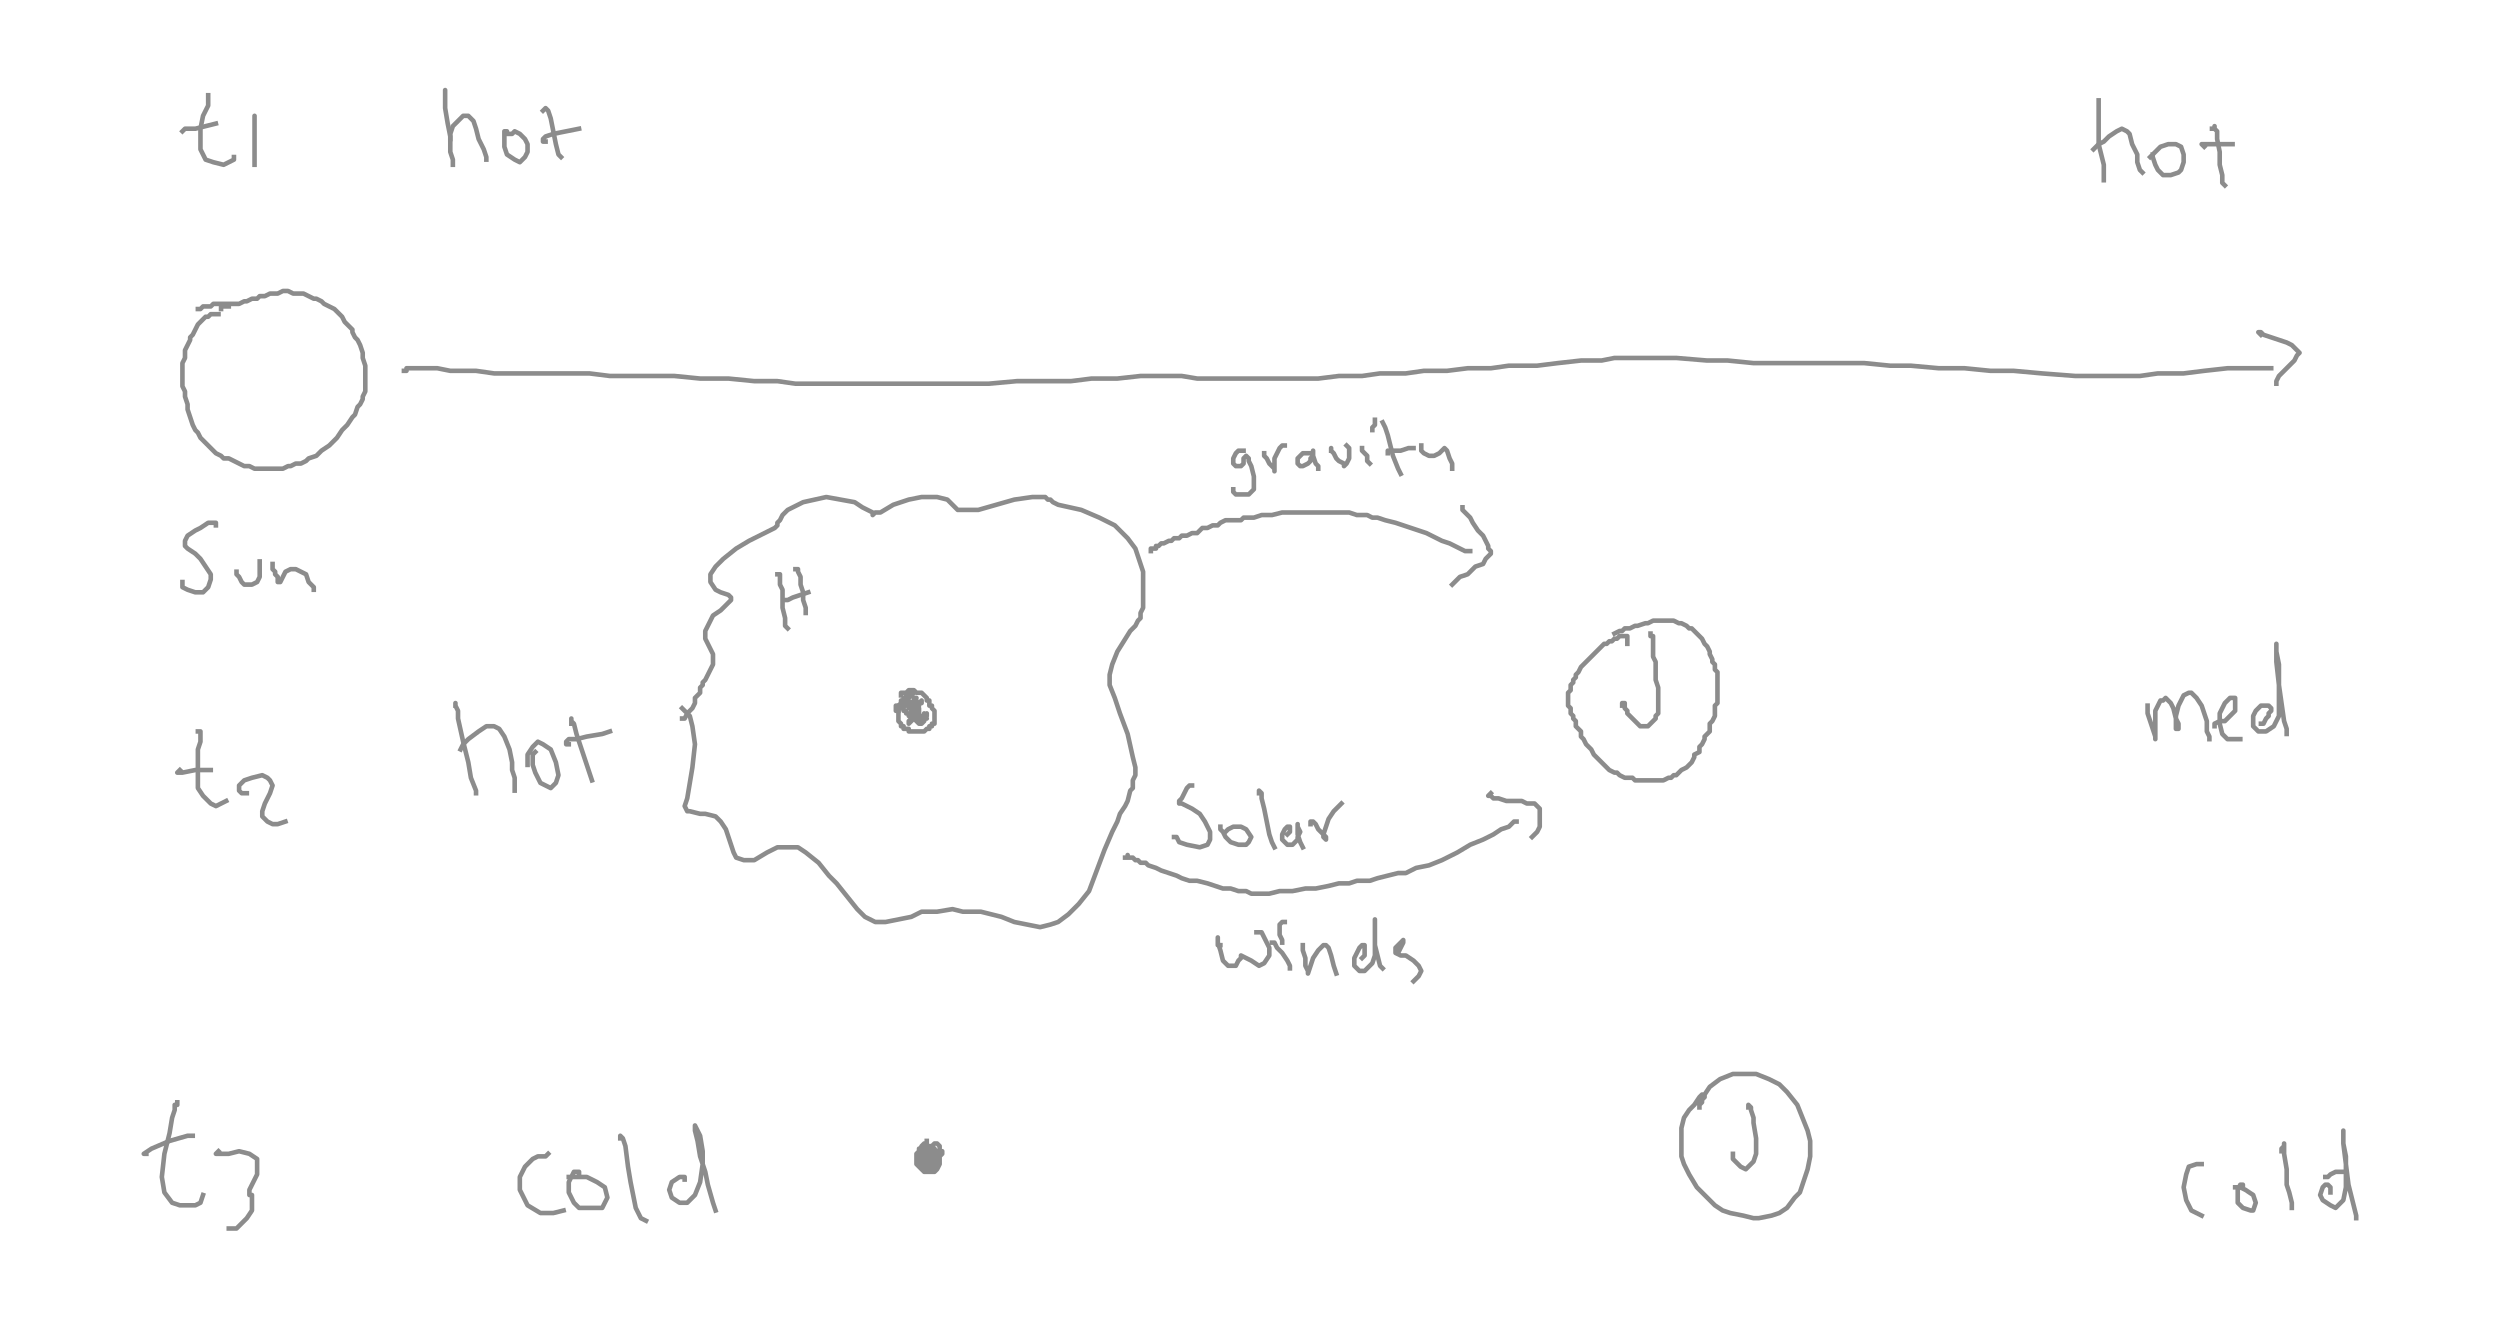 <?xml version="1.0" encoding="utf-8" standalone="no"?>
<!DOCTYPE svg PUBLIC "-//W3C//DTD SVG 1.1//EN"
  "http://www.w3.org/Graphics/SVG/1.1/DTD/svg11.dtd">
<!-- Created with matplotlib (https://matplotlib.org/) -->
<svg height="286.2pt" version="1.1" viewBox="0 0 542.627 286.2" width="542.627pt" xmlns="http://www.w3.org/2000/svg" xmlns:xlink="http://www.w3.org/1999/xlink">
 <defs>
  <style type="text/css">*{stroke-linecap:butt;stroke-linejoin:round;}</style>
 </defs>
 <g id="figure_1">
  <g id="patch_1">
   <path d="M 0 286.2 
L 542.627 286.2 
L 542.627 0 
L 0 0 
z
" style="fill:#ffffff;"/>
  </g>
  <g id="axes_1">
   <g id="line2d_1">
    <path clip-path="url(#p91b9df5a8f)" d="M 47.422 68.19 
L 45.745 68.19 
L 45.745 68.19 
L 45.186 68.749 
L 44.627 68.749 
L 42.95 70.426 
L 41.832 72.662 
L 41.273 73.221 
L 41.273 73.78 
L 40.155 76.016 
L 40.155 77.694 
L 39.596 78.812 
L 39.596 83.843 
L 40.155 84.961 
L 40.155 86.079 
L 40.714 87.756 
L 40.714 88.874 
L 41.832 92.228 
L 42.391 93.346 
L 42.95 93.905 
L 43.509 95.023 
L 46.863 98.378 
L 47.981 98.937 
L 48.54 99.496 
L 49.658 99.496 
L 53.012 101.173 
L 54.131 101.173 
L 55.249 101.732 
L 61.398 101.732 
L 62.516 101.173 
L 63.075 101.173 
L 64.193 100.614 
L 65.311 100.614 
L 66.429 100.055 
L 66.988 99.496 
L 68.665 98.937 
L 69.783 97.819 
L 71.46 96.701 
L 73.137 95.023 
L 74.256 93.346 
L 75.374 92.228 
L 76.492 90.551 
L 77.051 89.992 
L 77.61 88.315 
L 78.169 87.756 
L 78.728 86.638 
L 78.728 86.079 
L 79.287 84.961 
L 79.287 79.371 
L 78.728 77.694 
L 78.728 76.576 
L 78.169 74.898 
L 77.61 73.78 
L 77.051 73.221 
L 76.492 72.103 
L 76.492 71.544 
L 74.815 69.867 
L 74.256 68.749 
L 72.578 67.072 
L 70.342 65.954 
L 69.783 65.395 
L 68.665 64.836 
L 68.106 64.836 
L 65.87 63.718 
L 63.634 63.718 
L 62.516 63.159 
L 61.398 63.159 
L 60.28 63.718 
L 58.603 63.718 
L 57.485 64.277 
L 56.367 64.277 
L 55.808 64.836 
L 54.69 64.836 
L 53.571 65.395 
L 53.012 65.395 
L 51.894 65.954 
L 46.304 65.954 
L 45.745 66.513 
L 44.068 66.513 
L 43.509 67.072 
L 43.509 67.072 
L 42.95 67.072 
L 42.95 67.072 
" style="fill:none;stroke:#8c8c8c;stroke-linecap:square;"/>
   </g>
   <g id="line2d_2">
    <path clip-path="url(#p91b9df5a8f)" d="M 49.658 66.513 
L 49.658 66.513 
L 49.099 66.513 
L 48.54 66.513 
L 48.54 66.513 
L 47.981 66.513 
L 47.981 67.072 
" style="fill:none;stroke:#8c8c8c;stroke-linecap:square;"/>
   </g>
   <g id="line2d_3">
    <path clip-path="url(#p91b9df5a8f)" d="M 46.863 114.03 
L 46.863 114.03 
L 46.863 114.03 
L 46.863 114.03 
L 46.863 113.471 
L 46.304 113.471 
L 45.186 113.471 
L 43.509 114.59 
L 42.391 115.149 
L 40.714 116.267 
L 40.155 117.385 
L 40.155 117.944 
L 40.155 118.503 
L 40.714 119.062 
L 42.391 120.18 
L 43.509 121.298 
L 44.627 122.975 
L 45.745 124.652 
L 45.745 125.77 
L 45.186 127.447 
L 44.068 128.565 
L 42.391 128.565 
L 40.714 128.006 
L 39.596 127.447 
L 39.596 126.329 
" style="fill:none;stroke:#8c8c8c;stroke-linecap:square;"/>
   </g>
   <g id="line2d_4">
    <path clip-path="url(#p91b9df5a8f)" d="M 51.335 124.093 
L 51.335 124.093 
L 51.335 124.652 
L 51.894 125.211 
L 52.453 126.329 
L 53.012 126.888 
L 54.131 126.888 
L 54.69 126.888 
L 55.808 126.329 
L 56.367 125.211 
L 56.367 123.534 
L 56.367 122.416 
L 56.367 121.857 
" style="fill:none;stroke:#8c8c8c;stroke-linecap:square;"/>
   </g>
   <g id="line2d_5">
    <path clip-path="url(#p91b9df5a8f)" d="M 59.162 122.416 
L 59.162 122.975 
L 59.162 123.534 
L 59.721 124.093 
L 59.721 124.652 
L 60.28 125.211 
L 60.28 125.77 
L 60.28 126.329 
L 60.839 126.329 
L 61.398 125.211 
L 61.957 124.093 
L 63.075 123.534 
L 64.193 123.534 
L 65.311 124.093 
L 66.429 124.652 
L 66.988 126.329 
L 67.547 126.888 
L 68.106 127.447 
L 68.106 128.006 
" style="fill:none;stroke:#8c8c8c;stroke-linecap:square;"/>
   </g>
   <g id="line2d_6">
    <path clip-path="url(#p91b9df5a8f)" d="M 87.672 80.489 
L 87.672 80.489 
L 87.672 80.489 
L 87.672 80.489 
L 87.672 80.489 
L 87.672 80.489 
L 88.231 80.489 
L 88.231 79.93 
L 88.79 79.93 
L 89.349 79.93 
L 90.467 79.93 
L 91.026 79.93 
L 92.704 79.93 
L 94.94 79.93 
L 97.735 80.489 
L 101.089 80.489 
L 103.325 80.489 
L 107.238 81.048 
L 109.474 81.048 
L 112.27 81.048 
L 114.506 81.048 
L 116.742 81.048 
L 118.978 81.048 
L 120.655 81.048 
L 124.009 81.048 
L 127.922 81.048 
L 132.395 81.607 
L 139.103 81.607 
L 146.37 81.607 
L 151.961 82.166 
L 158.11 82.166 
L 163.7 82.725 
L 168.731 82.725 
L 172.645 83.284 
L 177.117 83.284 
L 181.03 83.284 
L 184.943 83.284 
L 187.738 83.284 
L 191.652 83.284 
L 194.447 83.284 
L 198.36 83.284 
L 201.714 83.284 
L 207.305 83.284 
L 210.659 83.284 
L 214.572 83.284 
L 220.721 82.725 
L 226.311 82.725 
L 232.461 82.725 
L 236.933 82.166 
L 242.523 82.166 
L 247.555 81.607 
L 252.027 81.607 
L 256.499 81.607 
L 259.853 82.166 
L 264.325 82.166 
L 267.68 82.166 
L 272.711 82.166 
L 276.065 82.166 
L 279.978 82.166 
L 286.128 82.166 
L 290.6 81.607 
L 295.631 81.607 
L 299.544 81.048 
L 305.135 81.048 
L 309.048 80.489 
L 314.079 80.489 
L 318.551 79.93 
L 323.583 79.93 
L 327.496 79.371 
L 333.645 79.371 
L 338.117 78.812 
L 343.149 78.253 
L 347.621 78.253 
L 350.416 77.694 
L 355.447 77.694 
L 359.919 77.694 
L 363.833 77.694 
L 370.541 78.253 
L 375.013 78.253 
L 380.604 78.812 
L 385.635 78.812 
L 390.666 78.812 
L 394.579 78.812 
L 400.729 78.812 
L 404.642 78.812 
L 410.232 79.371 
L 414.704 79.371 
L 420.854 79.93 
L 426.444 79.93 
L 432.034 80.489 
L 437.066 80.489 
L 443.215 81.048 
L 450.482 81.607 
L 454.954 81.607 
L 459.427 81.607 
L 464.458 81.607 
L 468.371 81.048 
L 473.961 81.048 
L 478.434 80.489 
L 483.465 79.93 
L 486.819 79.93 
L 492.968 79.93 
" style="fill:none;stroke:#8c8c8c;stroke-linecap:square;"/>
   </g>
   <g id="line2d_7">
    <path clip-path="url(#p91b9df5a8f)" d="M 490.732 72.662 
L 490.732 72.662 
L 490.173 72.103 
L 490.173 72.103 
L 490.173 72.103 
L 490.173 72.103 
L 490.732 72.103 
L 491.291 72.662 
L 492.968 73.221 
L 494.646 73.78 
L 496.323 74.339 
L 497.441 74.898 
L 498 75.457 
L 498.559 76.016 
L 498.559 76.016 
L 499.118 76.576 
L 499.118 76.576 
L 498.559 77.135 
L 498 78.253 
L 496.882 79.371 
L 495.764 80.489 
L 494.646 81.607 
L 494.086 82.725 
L 494.086 82.725 
L 494.086 83.284 
" style="fill:none;stroke:#8c8c8c;stroke-linecap:square;"/>
   </g>
   <g id="line2d_8">
    <path clip-path="url(#p91b9df5a8f)" d="M 45.186 20.673 
L 45.186 20.673 
L 45.186 20.673 
L 45.186 20.673 
L 45.186 20.673 
L 45.186 20.673 
L 45.186 21.232 
L 45.186 21.791 
L 45.186 22.909 
L 44.068 25.145 
L 43.509 27.94 
L 43.509 30.176 
L 43.509 32.412 
L 44.627 34.648 
L 46.304 35.207 
L 48.54 35.766 
L 49.658 35.207 
L 50.776 34.648 
L 50.776 34.089 
" style="fill:none;stroke:#8c8c8c;stroke-linecap:square;"/>
   </g>
   <g id="line2d_9">
    <path clip-path="url(#p91b9df5a8f)" d="M 39.596 28.499 
L 39.596 28.499 
L 39.596 28.499 
L 39.596 28.499 
L 40.155 27.94 
L 42.391 27.94 
L 44.627 27.381 
L 46.863 26.822 
" style="fill:none;stroke:#8c8c8c;stroke-linecap:square;"/>
   </g>
   <g id="line2d_10">
    <path clip-path="url(#p91b9df5a8f)" d="M 55.249 25.704 
L 55.249 25.145 
L 55.249 25.704 
L 55.249 26.263 
L 55.249 27.381 
L 55.249 30.176 
L 55.249 32.412 
L 55.249 34.648 
L 55.249 35.766 
" style="fill:none;stroke:#8c8c8c;stroke-linecap:square;"/>
   </g>
   <g id="line2d_11">
    <path clip-path="url(#p91b9df5a8f)" d="M 96.617 20.673 
L 96.617 20.114 
L 96.617 20.114 
L 96.617 19.555 
L 96.617 19.555 
L 96.617 20.114 
L 96.617 21.232 
L 96.617 23.468 
L 97.176 26.822 
L 97.735 29.617 
L 97.735 32.971 
L 98.294 34.648 
L 98.294 35.766 
L 98.294 35.766 
" style="fill:none;stroke:#8c8c8c;stroke-linecap:square;"/>
   </g>
   <g id="line2d_12">
    <path clip-path="url(#p91b9df5a8f)" d="M 97.735 30.176 
L 97.735 30.176 
L 97.735 30.176 
L 97.735 29.058 
L 98.294 27.381 
L 99.412 26.263 
L 100.53 25.145 
L 101.648 25.145 
L 102.766 26.263 
L 103.325 27.94 
L 103.884 30.176 
L 105.002 32.412 
L 105.561 34.089 
L 105.561 34.648 
L 105.561 34.648 
L 105.561 34.648 
" style="fill:none;stroke:#8c8c8c;stroke-linecap:square;"/>
   </g>
   <g id="line2d_13">
    <path clip-path="url(#p91b9df5a8f)" d="M 110.033 29.058 
L 110.033 28.499 
L 109.474 28.499 
L 109.474 29.058 
L 109.474 30.176 
L 109.474 31.853 
L 110.033 33.53 
L 111.711 34.648 
L 112.829 35.207 
L 113.947 34.089 
L 114.506 32.971 
L 114.506 31.294 
L 113.947 30.176 
L 112.829 29.058 
L 111.711 28.499 
L 111.151 29.058 
L 110.592 29.058 
" style="fill:none;stroke:#8c8c8c;stroke-linecap:square;"/>
   </g>
   <g id="line2d_14">
    <path clip-path="url(#p91b9df5a8f)" d="M 117.86 24.027 
L 117.86 24.027 
L 118.419 23.468 
L 118.419 23.468 
L 118.419 23.468 
L 118.978 24.027 
L 119.537 25.704 
L 120.096 28.499 
L 120.655 31.294 
L 121.214 33.53 
L 121.773 34.089 
" style="fill:none;stroke:#8c8c8c;stroke-linecap:square;"/>
   </g>
   <g id="line2d_15">
    <path clip-path="url(#p91b9df5a8f)" d="M 118.419 30.735 
L 118.419 30.735 
L 117.86 30.735 
L 117.86 30.176 
L 118.419 29.617 
L 120.096 29.058 
L 122.891 28.499 
L 125.686 27.94 
" style="fill:none;stroke:#8c8c8c;stroke-linecap:square;"/>
   </g>
   <g id="line2d_16">
    <path clip-path="url(#p91b9df5a8f)" d="M 455.513 21.791 
L 455.513 21.791 
L 455.513 23.468 
L 455.513 25.145 
L 455.513 27.94 
L 455.513 31.294 
L 456.073 33.53 
L 456.632 35.766 
L 456.632 37.443 
L 456.632 39.121 
" style="fill:none;stroke:#8c8c8c;stroke-linecap:square;"/>
   </g>
   <g id="line2d_17">
    <path clip-path="url(#p91b9df5a8f)" d="M 454.395 32.412 
L 454.395 32.412 
L 454.395 32.412 
L 454.954 31.853 
L 455.513 31.294 
L 456.632 30.735 
L 457.75 29.617 
L 459.427 28.499 
L 460.545 27.94 
L 461.663 28.499 
L 462.222 29.058 
L 462.781 31.294 
L 463.899 33.53 
L 463.899 35.207 
L 464.458 36.884 
L 465.017 37.443 
L 465.017 37.443 
" style="fill:none;stroke:#8c8c8c;stroke-linecap:square;"/>
   </g>
   <g id="line2d_18">
    <path clip-path="url(#p91b9df5a8f)" d="M 467.253 33.53 
L 467.253 33.53 
L 467.253 33.53 
L 467.253 33.53 
L 467.253 33.53 
L 467.253 34.089 
L 467.812 35.766 
L 468.371 36.884 
L 469.489 38.003 
L 471.166 38.003 
L 472.843 37.443 
L 473.402 36.884 
L 473.961 35.207 
L 473.961 33.53 
L 473.402 31.853 
L 472.284 31.294 
L 470.607 31.294 
L 468.93 31.853 
L 467.812 32.971 
L 466.694 34.089 
" style="fill:none;stroke:#8c8c8c;stroke-linecap:square;"/>
   </g>
   <g id="line2d_19">
    <path clip-path="url(#p91b9df5a8f)" d="M 480.111 27.94 
L 480.111 27.94 
L 480.67 27.94 
L 480.67 27.381 
L 480.67 27.94 
L 481.229 28.499 
L 481.229 30.176 
L 481.788 32.971 
L 481.788 35.766 
L 482.347 38.003 
L 482.347 39.68 
L 482.906 40.239 
" style="fill:none;stroke:#8c8c8c;stroke-linecap:square;"/>
   </g>
   <g id="line2d_20">
    <path clip-path="url(#p91b9df5a8f)" d="M 478.434 31.853 
L 478.434 31.853 
L 477.875 31.294 
L 477.875 31.294 
L 479.552 31.294 
L 481.788 31.294 
L 484.583 31.294 
" style="fill:none;stroke:#8c8c8c;stroke-linecap:square;"/>
   </g>
   <g id="line2d_21">
    <path clip-path="url(#p91b9df5a8f)" d="M 42.95 158.753 
L 42.95 158.753 
L 42.95 158.753 
L 42.95 158.753 
L 43.509 158.753 
L 43.509 158.753 
L 43.509 158.753 
L 43.509 159.312 
L 43.509 159.871 
L 43.509 160.989 
L 42.95 162.666 
L 42.95 165.461 
L 42.95 168.815 
L 42.95 171.051 
L 44.068 172.729 
L 45.745 174.406 
L 46.863 174.965 
L 47.981 174.406 
L 49.099 173.847 
" style="fill:none;stroke:#8c8c8c;stroke-linecap:square;"/>
   </g>
   <g id="line2d_22">
    <path clip-path="url(#p91b9df5a8f)" d="M 39.037 167.138 
L 38.478 167.697 
L 38.478 167.697 
L 38.478 167.697 
L 39.596 167.697 
L 42.391 167.138 
L 44.627 167.138 
L 45.745 167.138 
" style="fill:none;stroke:#8c8c8c;stroke-linecap:square;"/>
   </g>
   <g id="line2d_23">
    <path clip-path="url(#p91b9df5a8f)" d="M 53.571 172.17 
L 53.571 172.17 
L 52.453 172.17 
L 51.894 171.61 
L 51.894 171.61 
L 51.894 170.492 
L 53.012 169.374 
L 54.69 168.815 
L 56.926 168.256 
L 58.044 168.815 
L 58.603 169.374 
L 59.162 170.492 
L 58.603 172.17 
L 57.485 174.406 
L 56.926 176.083 
L 56.926 177.201 
L 58.044 178.319 
L 59.162 178.878 
L 60.28 178.878 
L 61.957 178.319 
" style="fill:none;stroke:#8c8c8c;stroke-linecap:square;"/>
   </g>
   <g id="line2d_24">
    <path clip-path="url(#p91b9df5a8f)" d="M 98.853 153.163 
L 98.853 153.163 
L 98.853 153.163 
L 98.853 152.603 
L 98.853 153.163 
L 99.412 154.281 
L 99.412 155.958 
L 100.53 160.989 
L 101.648 165.461 
L 102.207 168.815 
L 103.325 171.61 
L 103.325 172.17 
L 103.325 172.17 
" style="fill:none;stroke:#8c8c8c;stroke-linecap:square;"/>
   </g>
   <g id="line2d_25">
    <path clip-path="url(#p91b9df5a8f)" d="M 99.971 162.666 
L 99.971 162.666 
L 99.971 162.666 
L 99.971 162.666 
L 100.53 161.548 
L 101.648 160.43 
L 103.884 158.753 
L 105.561 157.635 
L 107.238 157.635 
L 108.356 158.194 
L 109.474 159.871 
L 110.592 162.666 
L 111.151 165.461 
L 111.151 167.138 
L 111.711 168.815 
L 111.711 170.492 
L 111.711 171.051 
L 111.711 171.61 
" style="fill:none;stroke:#8c8c8c;stroke-linecap:square;"/>
   </g>
   <g id="line2d_26">
    <path clip-path="url(#p91b9df5a8f)" d="M 116.183 163.225 
L 116.183 163.225 
L 115.624 163.784 
L 115.624 164.343 
L 115.624 166.02 
L 116.183 167.697 
L 117.301 169.933 
L 118.419 170.492 
L 119.537 171.051 
L 120.655 169.933 
L 121.214 168.256 
L 120.655 165.461 
L 119.537 162.666 
L 117.86 161.548 
L 116.742 160.989 
L 115.624 162.107 
L 114.506 163.784 
L 114.506 165.461 
L 114.506 166.02 
" style="fill:none;stroke:#8c8c8c;stroke-linecap:square;"/>
   </g>
   <g id="line2d_27">
    <path clip-path="url(#p91b9df5a8f)" d="M 124.009 157.076 
L 124.009 157.076 
L 124.009 156.517 
L 124.009 155.958 
L 124.009 156.517 
L 124.568 157.076 
L 125.127 159.312 
L 126.245 162.666 
L 127.363 166.02 
L 127.922 167.697 
L 128.481 169.374 
" style="fill:none;stroke:#8c8c8c;stroke-linecap:square;"/>
   </g>
   <g id="line2d_28">
    <path clip-path="url(#p91b9df5a8f)" d="M 123.45 161.548 
L 122.891 161.548 
L 122.891 160.989 
L 123.45 160.43 
L 125.127 160.43 
L 127.363 159.871 
L 130.718 159.312 
L 132.395 158.753 
" style="fill:none;stroke:#8c8c8c;stroke-linecap:square;"/>
   </g>
   <g id="line2d_29">
    <path clip-path="url(#p91b9df5a8f)" d="M 466.135 153.163 
L 466.135 153.163 
L 466.135 153.722 
L 466.135 154.84 
L 466.694 156.517 
L 467.253 158.194 
L 467.812 159.871 
L 467.812 160.43 
L 467.812 159.871 
L 467.812 159.312 
L 467.812 157.635 
L 467.812 156.517 
L 467.812 154.281 
L 468.371 153.163 
L 468.93 152.044 
L 469.489 152.044 
L 470.048 151.485 
L 471.166 152.603 
L 471.725 153.722 
L 472.284 155.958 
L 472.843 157.076 
L 472.843 158.194 
L 472.284 158.194 
L 472.284 157.635 
L 472.284 155.399 
L 472.843 153.163 
L 473.961 150.926 
L 475.079 150.367 
L 475.639 150.367 
L 476.757 151.485 
L 477.875 153.163 
L 478.993 156.517 
L 478.993 158.753 
L 479.552 159.871 
L 479.552 160.43 
" style="fill:none;stroke:#8c8c8c;stroke-linecap:square;"/>
   </g>
   <g id="line2d_30">
    <path clip-path="url(#p91b9df5a8f)" d="M 480.67 157.635 
L 480.67 157.635 
L 480.67 157.076 
L 480.67 157.076 
L 480.67 157.076 
L 481.788 156.517 
L 482.906 156.517 
L 484.024 155.399 
L 485.142 154.281 
L 485.142 153.163 
L 485.142 152.044 
L 485.142 151.485 
L 484.024 151.485 
L 482.906 152.603 
L 481.788 154.84 
L 481.788 157.076 
L 482.347 159.312 
L 483.465 160.43 
L 485.142 160.43 
L 486.26 160.43 
" style="fill:none;stroke:#8c8c8c;stroke-linecap:square;"/>
   </g>
   <g id="line2d_31">
    <path clip-path="url(#p91b9df5a8f)" d="M 490.732 157.076 
L 491.291 157.076 
L 491.85 155.958 
L 492.409 155.399 
L 492.409 154.84 
L 492.968 154.281 
L 492.968 153.722 
L 492.409 153.163 
L 491.85 153.163 
L 490.732 153.163 
L 489.614 154.281 
L 489.055 155.399 
L 489.055 157.635 
L 490.173 158.753 
L 491.85 158.753 
L 493.527 157.635 
L 494.646 155.399 
L 494.646 152.044 
L 494.646 147.572 
L 494.646 144.218 
L 494.086 141.423 
L 494.086 140.305 
L 494.086 139.746 
L 494.086 140.864 
L 494.086 143.659 
L 494.646 148.69 
L 495.205 152.603 
L 495.764 156.517 
L 496.323 158.194 
L 496.323 159.312 
" style="fill:none;stroke:#8c8c8c;stroke-linecap:square;"/>
   </g>
   <g id="line2d_32">
    <path clip-path="url(#p91b9df5a8f)" d="M 353.211 139.746 
L 353.211 138.069 
L 351.534 138.069 
L 350.975 138.628 
L 350.416 138.628 
L 349.857 139.187 
L 349.298 139.187 
L 348.739 139.746 
L 348.18 139.746 
L 343.149 144.777 
L 343.149 144.777 
L 342.59 145.895 
L 342.031 146.454 
L 342.031 147.013 
L 341.472 147.572 
L 341.472 148.131 
L 340.912 148.69 
L 340.912 149.808 
L 340.353 150.367 
L 340.353 153.163 
L 340.912 153.722 
L 340.912 154.84 
L 341.472 155.399 
L 341.472 155.958 
L 342.031 156.517 
L 342.031 157.635 
L 343.149 158.753 
L 343.149 159.871 
L 343.708 160.43 
L 344.267 161.548 
L 345.385 162.666 
L 345.944 163.784 
L 349.298 167.138 
L 350.416 167.697 
L 350.975 167.697 
L 351.534 168.256 
L 352.652 168.815 
L 354.329 168.815 
L 354.888 169.374 
L 361.038 169.374 
L 362.156 168.815 
L 362.715 168.815 
L 363.274 168.256 
L 363.833 168.256 
L 364.951 167.138 
L 366.069 166.579 
L 367.187 165.461 
L 367.746 164.343 
L 367.746 163.784 
L 368.864 163.225 
L 368.864 162.107 
L 369.423 161.548 
L 369.982 160.43 
L 369.982 159.871 
L 371.1 158.753 
L 371.1 157.076 
L 371.659 156.517 
L 372.218 155.399 
L 372.218 153.163 
L 372.777 152.603 
L 372.777 145.895 
L 372.218 145.336 
L 372.218 144.218 
L 371.659 143.659 
L 371.659 143.1 
L 371.1 141.982 
L 371.1 141.423 
L 370.541 140.305 
L 369.982 139.746 
L 369.423 138.628 
L 367.187 136.392 
L 366.628 136.392 
L 366.069 135.833 
L 364.951 135.274 
L 364.392 135.274 
L 363.274 134.715 
L 358.801 134.715 
L 357.683 135.274 
L 357.124 135.274 
L 355.447 135.833 
L 354.888 135.833 
L 353.77 136.392 
L 352.652 136.392 
L 352.093 136.951 
L 351.534 136.951 
L 350.416 137.51 
L 350.416 137.51 
" style="fill:none;stroke:#8c8c8c;stroke-linecap:square;"/>
   </g>
   <g id="line2d_33">
    <path clip-path="url(#p91b9df5a8f)" d="M 352.093 153.163 
L 352.093 152.603 
L 352.093 152.603 
L 352.093 152.603 
L 352.093 152.603 
L 352.093 152.603 
L 352.093 152.603 
L 352.652 152.603 
L 352.652 153.163 
L 352.652 153.163 
L 352.652 153.722 
L 353.211 154.281 
L 353.211 154.84 
L 353.77 155.399 
L 354.329 155.958 
L 354.888 156.517 
L 355.447 157.076 
L 356.006 157.635 
L 356.565 157.635 
L 357.124 157.635 
L 357.683 157.635 
L 357.683 157.635 
L 358.242 157.076 
L 358.801 156.517 
L 359.36 155.958 
L 359.36 155.399 
L 359.919 154.84 
L 359.919 153.722 
L 359.919 152.603 
L 359.919 151.485 
L 359.919 150.926 
L 359.919 149.249 
L 359.36 147.572 
L 359.36 145.336 
L 359.36 144.218 
L 359.36 143.659 
L 358.801 142.541 
L 358.801 141.982 
L 358.801 141.423 
L 358.801 140.305 
L 358.801 139.746 
L 358.801 139.187 
L 358.801 138.628 
L 358.801 138.628 
L 358.801 138.069 
L 358.801 138.069 
L 358.242 138.069 
L 358.242 137.51 
" style="fill:none;stroke:#8c8c8c;stroke-linecap:square;"/>
   </g>
   <g id="line2d_34">
    <path clip-path="url(#p91b9df5a8f)" d="M 197.242 150.926 
L 197.242 150.926 
L 197.242 150.926 
L 197.242 150.926 
L 197.242 150.926 
L 197.242 150.926 
L 197.242 150.926 
L 196.683 150.926 
L 196.683 150.926 
L 196.683 151.485 
L 196.683 151.485 
L 196.124 151.485 
L 196.124 151.485 
L 196.124 152.044 
L 195.565 152.044 
L 195.565 152.044 
L 195.565 152.603 
L 195.565 152.603 
L 195.006 153.163 
L 195.006 153.163 
L 195.006 153.722 
L 195.006 153.722 
L 195.006 154.281 
L 195.006 154.281 
L 195.006 154.84 
L 195.006 154.84 
L 195.006 155.399 
L 195.006 155.399 
L 195.006 155.958 
L 195.006 155.958 
L 195.006 155.958 
L 195.006 156.517 
L 195.006 156.517 
L 195.006 156.517 
L 195.565 157.076 
L 195.565 157.076 
L 195.565 157.076 
L 195.565 157.635 
L 196.124 157.635 
L 196.124 157.635 
L 196.124 158.194 
L 196.683 158.194 
L 196.683 158.194 
L 197.242 158.194 
L 197.242 158.753 
L 197.801 158.753 
L 197.801 158.753 
L 198.36 158.753 
L 198.919 158.753 
L 198.919 158.753 
L 199.478 158.753 
L 199.478 158.753 
L 200.037 158.753 
L 200.037 158.753 
L 200.596 158.753 
L 200.596 158.753 
L 201.155 158.194 
L 201.155 158.194 
L 201.714 158.194 
L 201.714 157.635 
L 202.273 157.635 
L 202.273 157.635 
L 202.273 157.076 
L 202.832 157.076 
L 202.832 156.517 
L 202.832 156.517 
L 202.832 155.958 
L 202.832 155.958 
L 202.832 155.399 
L 202.832 154.84 
L 202.832 154.84 
L 202.832 154.281 
L 202.273 153.722 
L 202.273 153.722 
L 202.273 153.163 
L 201.714 153.163 
L 201.714 152.603 
L 201.714 152.044 
L 201.155 152.044 
L 201.155 151.485 
L 201.155 151.485 
L 200.596 150.926 
L 200.596 150.926 
L 200.037 150.367 
L 200.037 150.367 
L 199.478 150.367 
L 198.919 150.367 
L 198.919 150.367 
L 198.36 149.808 
L 198.36 149.808 
L 197.801 149.808 
L 197.801 149.808 
L 197.242 149.808 
L 197.242 149.808 
L 196.683 150.367 
L 196.124 150.367 
L 196.124 150.367 
L 195.565 150.367 
L 195.565 150.367 
L 195.565 150.926 
L 195.565 150.926 
L 195.565 150.926 
" style="fill:none;stroke:#8c8c8c;stroke-linecap:square;"/>
   </g>
   <g id="line2d_35">
    <path clip-path="url(#p91b9df5a8f)" d="M 148.047 153.722 
L 149.724 155.399 
L 150.284 157.635 
L 150.843 161.548 
L 150.284 166.579 
L 149.165 173.288 
L 148.606 174.965 
L 149.165 176.083 
L 149.724 176.083 
L 151.961 176.642 
L 153.079 176.642 
L 155.315 177.201 
L 156.433 178.319 
L 157.551 179.996 
L 159.228 185.027 
L 159.787 186.145 
L 161.464 186.704 
L 163.7 186.704 
L 166.495 185.027 
L 168.731 183.909 
L 173.204 183.909 
L 174.881 185.027 
L 177.676 187.263 
L 179.912 190.058 
L 181.589 191.736 
L 186.061 197.326 
L 187.738 199.003 
L 189.975 200.121 
L 192.211 200.121 
L 197.801 199.003 
L 200.037 197.885 
L 203.391 197.885 
L 206.745 197.326 
L 208.982 197.885 
L 212.895 197.885 
L 217.367 199.003 
L 220.162 200.121 
L 225.752 201.239 
L 227.989 200.68 
L 229.666 200.121 
L 231.902 198.444 
L 234.138 196.208 
L 236.374 193.413 
L 239.728 184.468 
L 241.405 180.555 
L 242.523 178.319 
L 243.082 176.642 
L 244.2 174.965 
L 244.759 173.847 
L 245.318 171.61 
L 245.878 171.051 
L 245.878 169.374 
L 246.437 168.256 
L 246.437 166.579 
L 245.878 164.343 
L 244.759 159.312 
L 243.082 154.84 
L 241.964 151.485 
L 240.846 148.69 
L 240.846 146.454 
L 241.405 144.218 
L 242.523 141.423 
L 245.318 136.951 
L 246.437 135.833 
L 246.996 134.715 
L 247.555 134.156 
L 247.555 133.037 
L 248.114 131.919 
L 248.114 124.093 
L 246.437 119.062 
L 244.759 116.826 
L 241.964 114.03 
L 238.61 112.353 
L 234.697 110.676 
L 229.666 109.558 
L 228.548 108.999 
L 227.989 108.44 
L 227.43 108.44 
L 226.871 107.881 
L 224.075 107.881 
L 220.162 108.44 
L 212.336 110.676 
L 207.864 110.676 
L 205.627 108.44 
L 203.391 107.881 
L 200.037 107.881 
L 197.242 108.44 
L 193.888 109.558 
L 191.093 111.235 
L 189.975 111.235 
L 189.416 111.794 
L 189.416 111.235 
L 187.179 110.117 
L 185.502 108.999 
L 179.353 107.881 
L 174.322 108.999 
L 170.968 110.676 
L 169.85 111.794 
L 169.291 112.912 
L 168.731 113.471 
L 168.731 114.03 
L 168.172 114.59 
L 162.582 117.385 
L 159.787 119.062 
L 156.992 121.298 
L 155.315 122.975 
L 154.197 124.652 
L 154.197 126.329 
L 155.315 128.006 
L 156.433 128.565 
L 158.11 129.124 
L 158.669 129.683 
L 158.669 130.242 
L 156.433 132.478 
L 154.756 133.597 
L 153.079 136.951 
L 153.079 138.628 
L 154.756 141.982 
L 154.756 144.218 
L 153.079 147.572 
L 152.52 148.131 
L 152.52 148.69 
L 151.961 149.249 
L 151.961 150.367 
L 150.843 151.485 
L 150.843 152.603 
L 150.284 153.722 
L 149.165 154.84 
L 148.606 155.958 
L 148.047 155.958 
L 148.047 155.958 
" style="fill:none;stroke:#8c8c8c;stroke-linecap:square;"/>
   </g>
   <g id="line2d_36">
    <path clip-path="url(#p91b9df5a8f)" d="M 168.731 124.652 
L 168.731 124.652 
L 168.731 124.652 
L 168.731 124.652 
L 168.731 124.652 
L 168.731 124.652 
L 169.291 124.652 
L 169.291 124.652 
L 169.291 125.211 
L 169.291 125.77 
L 169.291 126.888 
L 169.85 128.006 
L 169.85 130.242 
L 169.85 131.919 
L 170.409 134.156 
L 170.409 135.833 
L 170.968 136.392 
L 170.968 136.392 
" style="fill:none;stroke:#8c8c8c;stroke-linecap:square;"/>
   </g>
   <g id="line2d_37">
    <path clip-path="url(#p91b9df5a8f)" d="M 172.645 123.534 
L 172.645 123.534 
L 172.645 123.534 
L 173.204 123.534 
L 173.204 123.534 
L 173.204 124.093 
L 173.763 125.211 
L 173.763 126.888 
L 174.322 128.565 
L 174.322 130.242 
L 174.881 131.919 
L 174.881 132.478 
L 174.881 133.037 
" style="fill:none;stroke:#8c8c8c;stroke-linecap:square;"/>
   </g>
   <g id="line2d_38">
    <path clip-path="url(#p91b9df5a8f)" d="M 170.409 130.242 
L 170.409 130.242 
L 170.409 130.242 
L 170.968 130.242 
L 172.086 129.683 
L 173.763 129.124 
L 175.44 128.565 
" style="fill:none;stroke:#8c8c8c;stroke-linecap:square;"/>
   </g>
   <g id="line2d_39">
    <path clip-path="url(#p91b9df5a8f)" d="M 197.801 150.367 
L 198.36 150.367 
L 198.36 150.367 
L 195.006 153.722 
L 195.006 153.722 
L 195.565 153.722 
L 196.124 153.163 
L 196.683 152.044 
L 196.683 152.044 
L 197.242 151.485 
L 195.565 153.163 
L 195.565 153.163 
L 196.124 153.163 
L 197.242 152.044 
L 197.242 152.044 
L 197.242 152.603 
L 196.683 152.603 
L 196.683 153.163 
L 196.124 153.163 
L 197.242 153.163 
L 198.36 152.044 
L 198.36 151.485 
L 198.919 151.485 
L 198.919 151.485 
L 198.36 152.044 
L 197.801 153.163 
L 197.242 153.722 
L 198.919 152.044 
L 198.919 152.044 
L 198.36 153.163 
L 197.801 153.722 
L 197.801 154.281 
L 197.801 154.281 
L 198.919 153.722 
L 199.478 153.163 
L 199.478 152.603 
L 200.037 152.044 
L 200.037 152.603 
L 199.478 152.603 
L 198.919 153.722 
L 198.36 154.281 
L 197.801 155.399 
L 197.801 155.399 
L 198.919 154.84 
L 199.478 154.281 
L 199.478 153.722 
L 199.478 154.281 
L 198.36 154.84 
L 197.801 155.958 
L 197.242 156.517 
L 197.242 157.076 
L 197.242 157.076 
L 198.36 155.958 
L 198.919 154.84 
L 199.478 154.84 
L 199.478 154.281 
L 199.478 154.84 
L 198.919 155.958 
L 198.919 155.958 
L 198.919 156.517 
L 198.919 156.517 
L 200.037 155.399 
L 200.596 155.399 
L 200.596 154.84 
L 200.596 155.399 
L 200.037 155.958 
L 200.037 155.958 
L 200.037 156.517 
L 200.037 155.958 
L 200.596 155.958 
L 200.596 155.399 
L 201.155 155.399 
L 201.155 154.84 
L 201.155 155.399 
L 200.037 156.517 
L 200.037 157.076 
L 200.037 157.076 
L 200.596 156.517 
L 200.596 156.517 
L 200.596 155.958 
L 201.155 155.958 
L 200.596 155.958 
L 200.596 156.517 
L 200.037 157.076 
L 200.037 157.076 
L 199.478 157.076 
L 197.801 155.399 
L 197.242 155.399 
L 197.242 154.84 
L 196.683 154.84 
L 196.683 154.281 
L 196.124 154.281 
L 196.124 153.722 
L 196.124 153.722 
L 195.565 153.163 
L 195.565 153.163 
L 194.447 153.163 
L 194.447 153.163 
L 194.447 154.281 
L 194.447 154.281 
L 195.006 154.281 
L 195.006 154.281 
" style="fill:none;stroke:#8c8c8c;stroke-linecap:square;"/>
   </g>
   <g id="line2d_40">
    <path clip-path="url(#p91b9df5a8f)" d="M 249.791 119.621 
L 249.791 119.621 
L 249.791 119.621 
L 249.791 119.621 
L 249.791 119.621 
L 249.791 119.621 
L 249.791 119.062 
L 250.35 119.062 
L 250.35 119.062 
L 250.35 119.062 
L 250.909 119.062 
L 250.909 118.503 
L 251.468 118.503 
L 252.027 117.944 
L 252.586 117.944 
L 253.704 117.385 
L 254.263 117.385 
L 254.822 116.826 
L 255.381 116.826 
L 255.94 116.826 
L 256.499 116.267 
L 257.617 116.267 
L 258.735 115.708 
L 259.853 115.708 
L 260.412 115.149 
L 260.971 114.59 
L 262.089 114.59 
L 263.207 114.03 
L 264.325 114.03 
L 264.885 113.471 
L 266.003 112.912 
L 267.121 112.912 
L 267.68 112.912 
L 269.357 112.912 
L 269.916 112.353 
L 271.034 112.353 
L 272.152 112.353 
L 273.829 111.794 
L 274.947 111.794 
L 276.065 111.794 
L 278.301 111.235 
L 280.537 111.235 
L 282.214 111.235 
L 283.892 111.235 
L 286.128 111.235 
L 287.805 111.235 
L 288.923 111.235 
L 290.041 111.235 
L 291.159 111.235 
L 292.277 111.235 
L 292.836 111.235 
L 294.513 111.794 
L 295.631 111.794 
L 296.749 111.794 
L 297.867 112.353 
L 298.985 112.353 
L 300.662 112.912 
L 302.898 113.471 
L 304.576 114.03 
L 306.253 114.59 
L 307.93 115.149 
L 309.607 115.708 
L 310.725 116.267 
L 311.843 116.826 
L 312.961 117.385 
L 314.638 117.944 
L 315.756 118.503 
L 316.874 119.062 
L 317.992 119.621 
L 318.551 119.621 
L 319.11 119.621 
" style="fill:none;stroke:#8c8c8c;stroke-linecap:square;"/>
   </g>
   <g id="line2d_41">
    <path clip-path="url(#p91b9df5a8f)" d="M 317.433 110.117 
L 317.433 110.117 
L 317.433 110.117 
L 317.433 110.676 
L 317.992 111.235 
L 319.11 112.353 
L 319.669 113.471 
L 320.787 115.149 
L 321.905 116.267 
L 322.465 117.385 
L 323.024 118.503 
L 323.024 119.062 
L 323.583 119.621 
L 323.583 120.18 
L 323.024 120.739 
L 322.465 121.298 
L 321.905 122.416 
L 320.228 122.975 
L 318.551 124.652 
L 316.874 125.211 
L 315.756 126.329 
L 315.197 126.888 
" style="fill:none;stroke:#8c8c8c;stroke-linecap:square;"/>
   </g>
   <g id="line2d_42">
    <path clip-path="url(#p91b9df5a8f)" d="M 269.916 97.819 
L 269.916 97.819 
L 269.916 97.819 
L 269.916 97.819 
L 269.916 97.819 
L 269.357 97.819 
L 269.357 97.819 
L 268.798 97.819 
L 268.239 98.378 
L 267.68 99.496 
L 267.68 100.055 
L 267.68 100.614 
L 268.239 101.173 
L 269.357 101.173 
L 269.357 101.173 
L 269.916 100.614 
L 269.916 100.055 
L 269.916 99.496 
L 269.916 99.496 
L 270.475 98.937 
L 270.475 98.937 
L 270.475 98.937 
L 271.034 99.496 
L 271.034 100.055 
L 271.593 101.173 
L 272.152 103.409 
L 272.152 104.527 
L 272.152 105.645 
L 272.152 106.204 
L 271.034 107.322 
L 269.916 107.322 
L 268.239 107.322 
L 267.68 106.763 
L 267.68 106.204 
" style="fill:none;stroke:#8c8c8c;stroke-linecap:square;"/>
   </g>
   <g id="line2d_43">
    <path clip-path="url(#p91b9df5a8f)" d="M 274.388 98.378 
L 274.388 98.937 
L 274.947 99.496 
L 275.506 100.614 
L 276.624 101.732 
L 276.624 101.732 
L 276.624 102.291 
L 276.624 102.291 
L 276.624 101.732 
L 276.624 100.614 
L 276.624 99.496 
L 277.183 98.378 
L 277.742 97.26 
L 278.301 96.701 
L 278.86 96.701 
" style="fill:none;stroke:#8c8c8c;stroke-linecap:square;"/>
   </g>
   <g id="line2d_44">
    <path clip-path="url(#p91b9df5a8f)" d="M 284.451 98.378 
L 284.451 98.378 
L 284.451 98.378 
L 283.892 98.378 
L 283.332 98.378 
L 282.773 98.378 
L 282.214 98.937 
L 281.655 99.496 
L 281.655 100.614 
L 282.214 101.173 
L 282.773 101.173 
L 283.892 100.614 
L 284.451 100.055 
L 284.451 99.496 
L 285.01 98.937 
L 285.01 98.378 
L 285.01 97.819 
L 285.01 97.819 
L 285.01 97.819 
L 285.01 98.937 
L 285.569 100.614 
L 286.128 101.173 
L 286.128 101.732 
L 286.128 101.732 
" style="fill:none;stroke:#8c8c8c;stroke-linecap:square;"/>
   </g>
   <g id="line2d_45">
    <path clip-path="url(#p91b9df5a8f)" d="M 288.923 97.819 
L 288.923 97.26 
L 288.923 97.26 
L 288.923 97.819 
L 289.482 98.378 
L 290.041 99.496 
L 290.6 100.055 
L 291.718 100.614 
L 291.718 101.173 
L 292.277 100.614 
L 292.836 99.496 
L 292.836 98.378 
L 292.836 97.26 
L 292.277 96.701 
L 292.277 96.701 
" style="fill:none;stroke:#8c8c8c;stroke-linecap:square;"/>
   </g>
   <g id="line2d_46">
    <path clip-path="url(#p91b9df5a8f)" d="M 295.631 97.26 
L 295.631 97.26 
L 295.631 97.819 
L 296.19 98.378 
L 296.749 98.937 
L 296.749 100.055 
L 297.308 100.614 
L 297.308 100.614 
" style="fill:none;stroke:#8c8c8c;stroke-linecap:square;"/>
   </g>
   <g id="line2d_47">
    <path clip-path="url(#p91b9df5a8f)" d="M 297.867 93.346 
L 297.867 92.787 
L 298.426 92.228 
L 298.426 91.669 
L 298.426 91.11 
L 298.426 91.11 
" style="fill:none;stroke:#8c8c8c;stroke-linecap:square;"/>
   </g>
   <g id="line2d_48">
    <path clip-path="url(#p91b9df5a8f)" d="M 300.103 91.669 
L 300.103 91.669 
L 300.662 92.787 
L 301.221 94.464 
L 301.78 96.701 
L 302.339 98.937 
L 303.458 101.732 
L 304.017 102.85 
L 304.017 102.85 
" style="fill:none;stroke:#8c8c8c;stroke-linecap:square;"/>
   </g>
   <g id="line2d_49">
    <path clip-path="url(#p91b9df5a8f)" d="M 301.221 98.378 
L 301.221 98.378 
L 301.221 97.819 
L 301.78 97.819 
L 302.339 97.819 
L 304.017 97.819 
L 305.694 97.26 
L 306.812 97.26 
" style="fill:none;stroke:#8c8c8c;stroke-linecap:square;"/>
   </g>
   <g id="line2d_50">
    <path clip-path="url(#p91b9df5a8f)" d="M 308.489 96.701 
L 308.489 96.701 
L 308.489 97.26 
L 308.489 97.26 
L 308.489 97.819 
L 309.048 98.378 
L 310.166 98.937 
L 311.284 98.937 
L 312.402 98.378 
L 312.961 97.819 
L 313.52 97.26 
L 313.52 97.26 
L 314.079 97.819 
L 314.079 97.819 
L 314.638 99.496 
L 315.197 100.614 
L 315.197 101.173 
L 315.197 101.732 
" style="fill:none;stroke:#8c8c8c;stroke-linecap:square;"/>
   </g>
   <g id="line2d_51">
    <path clip-path="url(#p91b9df5a8f)" d="M 244.2 186.145 
L 244.2 186.145 
L 244.759 186.145 
L 244.759 185.586 
L 244.759 185.586 
L 244.759 185.586 
L 244.759 186.145 
L 245.318 186.145 
L 245.878 186.145 
L 246.437 186.704 
L 246.996 186.704 
L 247.555 187.263 
L 248.673 187.263 
L 249.232 187.822 
L 250.909 188.381 
L 252.027 188.94 
L 253.704 189.499 
L 255.381 190.058 
L 256.499 190.617 
L 258.176 191.177 
L 259.853 191.177 
L 262.089 191.736 
L 263.766 192.295 
L 265.444 192.854 
L 267.121 192.854 
L 268.798 193.413 
L 270.475 193.413 
L 271.593 193.972 
L 272.711 193.972 
L 273.829 193.972 
L 275.506 193.972 
L 277.742 193.413 
L 280.537 193.413 
L 283.332 192.854 
L 285.569 192.854 
L 288.364 192.295 
L 290.6 191.736 
L 292.836 191.736 
L 294.513 191.177 
L 297.308 191.177 
L 298.985 190.617 
L 301.221 190.058 
L 303.458 189.499 
L 305.135 189.499 
L 307.371 188.381 
L 310.166 187.822 
L 312.961 186.704 
L 316.315 185.027 
L 319.11 183.35 
L 321.905 182.232 
L 324.142 181.114 
L 325.819 179.996 
L 327.496 179.437 
L 328.055 178.878 
L 328.614 178.319 
L 329.173 178.319 
L 329.173 178.319 
" style="fill:none;stroke:#8c8c8c;stroke-linecap:square;"/>
   </g>
   <g id="line2d_52">
    <path clip-path="url(#p91b9df5a8f)" d="M 323.583 172.17 
L 323.024 172.729 
L 323.583 172.729 
L 324.142 173.288 
L 325.26 173.288 
L 326.937 173.847 
L 328.614 173.847 
L 330.291 173.847 
L 331.409 174.406 
L 332.527 174.406 
L 333.086 174.406 
L 333.645 174.965 
L 334.204 175.524 
L 334.204 176.083 
L 334.204 177.76 
L 334.204 179.437 
L 333.645 180.555 
L 332.527 181.673 
L 332.527 181.673 
" style="fill:none;stroke:#8c8c8c;stroke-linecap:square;"/>
   </g>
   <g id="line2d_53">
    <path clip-path="url(#p91b9df5a8f)" d="M 258.735 170.492 
L 258.735 170.492 
L 258.735 170.492 
L 258.735 170.492 
L 258.176 170.492 
L 257.617 171.051 
L 257.058 172.17 
L 256.499 173.288 
L 255.94 173.847 
L 255.94 174.406 
L 256.499 174.406 
L 257.617 174.965 
L 258.735 175.524 
L 260.412 176.642 
L 261.53 178.319 
L 262.648 180.555 
L 262.648 182.232 
L 262.089 183.35 
L 260.412 183.909 
L 257.617 183.35 
L 255.94 182.791 
L 255.381 181.673 
L 254.822 181.673 
" style="fill:none;stroke:#8c8c8c;stroke-linecap:square;"/>
   </g>
   <g id="line2d_54">
    <path clip-path="url(#p91b9df5a8f)" d="M 264.885 179.437 
L 264.885 179.437 
L 264.885 179.437 
L 264.885 179.437 
L 264.885 179.996 
L 265.444 180.555 
L 266.003 181.673 
L 267.121 182.791 
L 268.798 183.35 
L 270.475 183.35 
L 271.034 182.791 
L 271.593 181.673 
L 270.475 179.996 
L 269.357 179.437 
L 267.68 179.437 
L 266.562 179.996 
L 266.003 180.555 
" style="fill:none;stroke:#8c8c8c;stroke-linecap:square;"/>
   </g>
   <g id="line2d_55">
    <path clip-path="url(#p91b9df5a8f)" d="M 273.27 172.17 
L 273.27 171.61 
L 273.27 171.61 
L 273.829 172.17 
L 273.829 173.288 
L 274.388 175.524 
L 274.947 178.319 
L 275.506 181.114 
L 276.065 182.791 
L 276.624 183.909 
" style="fill:none;stroke:#8c8c8c;stroke-linecap:square;"/>
   </g>
   <g id="line2d_56">
    <path clip-path="url(#p91b9df5a8f)" d="M 279.419 181.114 
L 279.419 181.114 
L 279.978 180.555 
L 279.978 179.996 
L 279.978 179.437 
L 279.419 179.437 
L 279.419 179.437 
L 278.86 179.996 
L 278.301 181.114 
L 278.301 182.232 
L 279.419 183.35 
L 280.537 183.35 
L 281.655 182.232 
L 281.655 181.673 
L 282.214 180.555 
L 281.655 179.437 
L 281.655 178.878 
L 281.655 179.437 
L 281.655 179.437 
L 281.655 181.114 
L 282.214 182.791 
L 282.773 183.909 
L 282.773 183.909 
L 282.773 183.909 
" style="fill:none;stroke:#8c8c8c;stroke-linecap:square;"/>
   </g>
   <g id="line2d_57">
    <path clip-path="url(#p91b9df5a8f)" d="M 284.451 178.878 
L 284.451 178.878 
L 284.451 178.319 
L 285.01 178.319 
L 285.569 178.878 
L 286.128 179.996 
L 287.246 181.114 
L 287.246 181.673 
L 287.805 182.232 
L 287.805 181.673 
L 287.246 181.114 
L 287.805 179.437 
L 288.364 177.76 
L 289.482 176.083 
L 291.159 174.406 
" style="fill:none;stroke:#8c8c8c;stroke-linecap:square;"/>
   </g>
   <g id="line2d_58">
    <path clip-path="url(#p91b9df5a8f)" d="M 264.885 205.152 
L 264.325 205.152 
L 264.325 204.593 
L 264.325 204.034 
L 264.325 204.034 
L 264.325 203.475 
L 264.325 203.475 
L 264.325 204.593 
L 264.885 206.27 
L 265.444 208.506 
L 266.562 209.624 
L 267.68 209.624 
L 268.239 209.624 
L 268.798 208.506 
L 269.357 207.947 
L 269.357 207.388 
L 270.475 207.947 
L 271.593 208.506 
L 273.27 209.624 
L 274.388 209.065 
L 275.506 207.388 
L 275.506 205.711 
L 274.388 203.475 
L 273.829 202.357 
L 273.27 202.357 
L 272.711 202.357 
" style="fill:none;stroke:#8c8c8c;stroke-linecap:square;"/>
   </g>
   <g id="line2d_59">
    <path clip-path="url(#p91b9df5a8f)" d="M 276.065 204.593 
L 276.624 204.593 
L 276.624 204.593 
L 277.183 205.711 
L 278.301 206.829 
L 279.419 208.506 
L 279.978 209.624 
L 279.978 210.184 
" style="fill:none;stroke:#8c8c8c;stroke-linecap:square;"/>
   </g>
   <g id="line2d_60">
    <path clip-path="url(#p91b9df5a8f)" d="M 278.301 204.593 
L 278.301 204.034 
L 277.742 202.916 
L 277.742 200.68 
L 278.301 200.121 
L 278.301 200.121 
L 278.86 200.121 
" style="fill:none;stroke:#8c8c8c;stroke-linecap:square;"/>
   </g>
   <g id="line2d_61">
    <path clip-path="url(#p91b9df5a8f)" d="M 282.773 205.152 
L 282.773 205.711 
L 282.773 206.27 
L 283.332 207.947 
L 283.332 209.624 
L 283.892 210.743 
L 283.892 211.302 
L 283.892 211.302 
L 284.451 209.624 
L 285.01 207.947 
L 286.128 206.27 
L 287.246 205.152 
L 287.805 205.152 
L 288.364 205.711 
L 288.923 207.388 
L 289.482 209.624 
L 290.041 211.302 
" style="fill:none;stroke:#8c8c8c;stroke-linecap:square;"/>
   </g>
   <g id="line2d_62">
    <path clip-path="url(#p91b9df5a8f)" d="M 295.631 207.947 
L 296.19 207.388 
L 296.19 206.27 
L 296.19 205.152 
L 296.19 205.152 
L 295.631 205.152 
L 295.072 205.711 
L 293.954 207.947 
L 293.954 209.624 
L 295.072 210.743 
L 296.19 210.743 
L 297.867 209.065 
L 298.426 207.388 
L 298.426 204.034 
L 298.426 201.798 
L 298.426 200.121 
L 298.426 199.562 
L 298.426 199.562 
L 298.426 199.562 
L 298.426 201.798 
L 298.426 205.152 
L 298.985 207.388 
L 299.544 209.624 
L 300.103 210.184 
" style="fill:none;stroke:#8c8c8c;stroke-linecap:square;"/>
   </g>
   <g id="line2d_63">
    <path clip-path="url(#p91b9df5a8f)" d="M 303.458 206.829 
L 303.458 206.829 
L 304.017 205.711 
L 304.576 204.593 
L 304.576 204.593 
L 304.576 204.034 
L 304.017 204.593 
L 303.458 205.152 
L 302.898 205.711 
L 302.898 206.829 
L 304.017 207.388 
L 305.135 207.388 
L 306.812 208.506 
L 307.93 209.624 
L 308.489 210.743 
L 307.93 211.861 
L 306.812 212.979 
" style="fill:none;stroke:#8c8c8c;stroke-linecap:square;"/>
   </g>
   <g id="line2d_64">
    <path clip-path="url(#p91b9df5a8f)" d="M 38.478 239.253 
L 38.478 239.253 
L 38.478 239.253 
L 38.478 239.812 
L 37.919 239.812 
L 37.919 240.93 
L 37.36 242.607 
L 36.801 245.961 
L 35.683 250.434 
L 35.124 255.465 
L 35.683 258.819 
L 37.36 261.055 
L 39.037 261.614 
L 42.391 261.614 
L 43.509 261.055 
L 44.068 259.378 
" style="fill:none;stroke:#8c8c8c;stroke-linecap:square;"/>
   </g>
   <g id="line2d_65">
    <path clip-path="url(#p91b9df5a8f)" d="M 31.769 250.434 
L 31.21 250.434 
L 31.21 250.434 
L 32.887 249.316 
L 36.801 247.638 
L 40.714 246.52 
L 41.832 246.52 
" style="fill:none;stroke:#8c8c8c;stroke-linecap:square;"/>
   </g>
   <g id="line2d_66">
    <path clip-path="url(#p91b9df5a8f)" d="M 47.422 249.875 
L 47.422 249.875 
L 46.863 250.434 
L 46.863 250.434 
L 47.422 250.434 
L 49.658 250.434 
L 51.894 249.875 
L 54.131 250.434 
L 55.808 251.552 
L 55.808 253.229 
L 55.808 254.906 
L 54.69 257.142 
L 54.131 258.26 
L 54.131 258.819 
L 54.131 259.378 
L 54.69 259.378 
L 54.69 259.937 
L 54.69 261.055 
L 54.69 262.732 
L 53.571 264.409 
L 51.335 266.645 
L 50.217 266.645 
L 49.658 266.645 
" style="fill:none;stroke:#8c8c8c;stroke-linecap:square;"/>
   </g>
   <g id="line2d_67">
    <path clip-path="url(#p91b9df5a8f)" d="M 118.978 250.434 
L 118.978 250.434 
L 118.419 250.993 
L 116.742 250.993 
L 115.624 251.552 
L 113.947 253.229 
L 112.829 255.465 
L 112.829 258.26 
L 114.506 261.614 
L 117.301 263.291 
L 120.096 263.291 
L 122.332 262.732 
" style="fill:none;stroke:#8c8c8c;stroke-linecap:square;"/>
   </g>
   <g id="line2d_68">
    <path clip-path="url(#p91b9df5a8f)" d="M 125.686 254.906 
L 125.686 254.347 
L 124.568 254.347 
L 124.009 255.465 
L 123.45 256.583 
L 123.45 258.819 
L 124.568 261.055 
L 125.686 262.173 
L 129.04 262.173 
L 130.718 262.173 
L 131.836 259.937 
L 131.277 257.701 
L 129.599 256.583 
L 127.363 255.465 
L 125.127 255.465 
L 124.009 255.465 
L 123.45 255.465 
" style="fill:none;stroke:#8c8c8c;stroke-linecap:square;"/>
   </g>
   <g id="line2d_69">
    <path clip-path="url(#p91b9df5a8f)" d="M 134.631 247.079 
L 134.631 247.079 
L 134.631 246.52 
L 135.19 247.079 
L 135.749 248.757 
L 136.308 253.229 
L 136.867 256.583 
L 137.985 262.173 
L 139.103 264.409 
L 140.221 264.968 
" style="fill:none;stroke:#8c8c8c;stroke-linecap:square;"/>
   </g>
   <g id="line2d_70">
    <path clip-path="url(#p91b9df5a8f)" d="M 148.606 256.024 
L 148.606 256.024 
L 148.606 255.465 
L 148.047 255.465 
L 147.488 255.465 
L 145.811 256.583 
L 145.252 258.26 
L 145.811 259.937 
L 147.488 261.055 
L 149.165 261.055 
L 150.843 259.378 
L 151.961 256.583 
L 152.52 252.67 
L 152.52 249.875 
L 151.961 246.52 
L 151.402 245.402 
L 150.843 244.284 
L 150.843 244.284 
L 150.843 245.402 
L 151.402 247.638 
L 151.961 250.993 
L 153.079 254.347 
L 153.638 257.142 
L 154.756 261.055 
L 155.315 262.732 
" style="fill:none;stroke:#8c8c8c;stroke-linecap:square;"/>
   </g>
   <g id="line2d_71">
    <path clip-path="url(#p91b9df5a8f)" d="M 477.875 252.67 
L 477.875 252.67 
L 477.316 252.67 
L 476.757 252.67 
L 475.079 253.229 
L 474.52 254.906 
L 473.961 257.701 
L 474.52 260.496 
L 475.639 262.732 
L 477.875 263.85 
" style="fill:none;stroke:#8c8c8c;stroke-linecap:square;"/>
   </g>
   <g id="line2d_72">
    <path clip-path="url(#p91b9df5a8f)" d="M 486.819 257.701 
L 486.819 257.701 
L 486.819 257.142 
L 486.26 257.142 
L 485.701 258.26 
L 485.701 259.937 
L 485.701 261.055 
L 486.819 262.173 
L 488.496 262.732 
L 489.055 262.732 
L 489.614 261.055 
L 489.055 259.378 
L 487.378 258.26 
L 486.26 257.701 
L 485.701 257.701 
L 485.142 257.701 
L 485.142 257.701 
" style="fill:none;stroke:#8c8c8c;stroke-linecap:square;"/>
   </g>
   <g id="line2d_73">
    <path clip-path="url(#p91b9df5a8f)" d="M 495.205 249.875 
L 495.205 249.875 
L 495.205 249.316 
L 495.764 248.757 
L 495.764 248.197 
L 495.764 248.757 
L 495.764 250.434 
L 496.323 253.788 
L 496.323 257.142 
L 496.882 258.819 
L 497.441 261.055 
L 497.441 262.173 
" style="fill:none;stroke:#8c8c8c;stroke-linecap:square;"/>
   </g>
   <g id="line2d_74">
    <path clip-path="url(#p91b9df5a8f)" d="M 505.826 258.819 
L 505.826 258.26 
L 505.826 257.701 
L 505.267 257.142 
L 504.708 257.142 
L 504.149 257.701 
L 503.59 259.378 
L 504.149 260.496 
L 505.826 261.614 
L 506.944 262.173 
L 508.621 260.496 
L 509.18 257.701 
L 509.18 254.347 
L 509.18 250.993 
L 508.621 248.197 
L 508.621 246.52 
L 508.621 245.961 
L 508.621 245.402 
L 508.621 245.961 
L 508.621 248.197 
L 509.18 252.67 
L 509.739 257.142 
L 510.857 261.614 
L 511.416 263.85 
L 511.416 264.409 
" style="fill:none;stroke:#8c8c8c;stroke-linecap:square;"/>
   </g>
   <g id="line2d_75">
    <path clip-path="url(#p91b9df5a8f)" d="M 509.18 254.347 
L 508.621 254.347 
L 508.062 254.347 
L 506.944 254.347 
L 505.826 254.906 
L 505.267 255.465 
L 504.708 255.465 
" style="fill:none;stroke:#8c8c8c;stroke-linecap:square;"/>
   </g>
   <g id="line2d_76">
    <path clip-path="url(#p91b9df5a8f)" d="M 368.864 240.371 
L 368.864 240.371 
L 368.864 239.812 
L 369.423 239.253 
L 369.423 238.694 
L 369.982 238.135 
L 369.982 238.135 
L 369.982 237.576 
L 369.982 237.576 
L 369.982 237.576 
L 369.423 237.576 
L 368.864 238.135 
L 367.746 239.812 
L 366.628 240.93 
L 365.51 242.607 
L 364.951 244.843 
L 364.951 246.52 
L 364.951 248.197 
L 364.951 250.993 
L 365.51 252.67 
L 366.628 254.906 
L 368.305 257.701 
L 369.982 259.378 
L 372.218 261.614 
L 373.895 262.732 
L 375.572 263.291 
L 378.367 263.85 
L 380.604 264.409 
L 381.722 264.409 
L 384.517 263.85 
L 386.194 263.291 
L 387.871 262.173 
L 389.548 259.937 
L 390.666 258.819 
L 391.784 255.465 
L 392.343 253.788 
L 392.902 250.993 
L 392.902 247.638 
L 392.343 245.402 
L 391.225 242.607 
L 390.107 239.812 
L 387.871 237.017 
L 386.194 235.34 
L 383.958 234.222 
L 381.163 233.104 
L 378.926 233.104 
L 376.131 233.104 
L 373.336 234.222 
L 371.1 235.899 
L 369.982 237.576 
L 368.864 238.694 
L 368.305 239.253 
" style="fill:none;stroke:#8c8c8c;stroke-linecap:square;"/>
   </g>
   <g id="line2d_77">
    <path clip-path="url(#p91b9df5a8f)" d="M 376.131 250.434 
L 376.131 250.434 
L 376.131 250.434 
L 376.131 250.993 
L 376.131 251.552 
L 377.249 252.67 
L 377.808 253.229 
L 378.926 253.788 
L 379.486 253.229 
L 380.604 252.111 
L 381.163 250.434 
L 381.163 247.079 
L 380.604 243.725 
L 380.604 242.607 
L 380.045 240.93 
L 380.045 240.371 
L 379.486 239.812 
L 379.486 239.812 
L 379.486 240.371 
" style="fill:none;stroke:#8c8c8c;stroke-linecap:square;"/>
   </g>
   <g id="line2d_78">
    <path clip-path="url(#p91b9df5a8f)" d="M 201.155 247.638 
L 201.155 248.197 
L 200.596 248.197 
L 200.596 248.197 
L 200.037 248.757 
L 200.037 249.316 
L 199.478 249.875 
L 199.478 251.552 
L 201.155 253.229 
L 202.273 252.67 
L 203.391 251.552 
L 203.391 250.434 
L 202.832 249.316 
L 202.273 248.757 
L 201.155 248.757 
L 201.155 248.757 
L 200.037 249.316 
L 199.478 249.875 
L 199.478 252.67 
L 200.037 253.788 
L 201.714 253.788 
L 202.273 253.229 
L 202.273 252.67 
L 201.714 251.552 
L 201.714 250.993 
L 201.155 250.993 
L 201.155 251.552 
L 200.596 251.552 
L 200.596 252.67 
L 202.832 253.788 
L 203.391 253.788 
L 203.95 252.67 
L 203.391 251.552 
L 202.273 250.434 
L 200.596 250.434 
L 200.596 252.111 
L 201.714 253.788 
L 202.273 254.347 
L 202.832 254.347 
L 203.391 253.788 
L 203.391 252.67 
L 202.832 251.552 
L 202.273 250.993 
L 202.273 250.993 
L 201.714 250.993 
L 201.714 252.111 
L 202.273 252.67 
L 203.391 252.67 
L 203.391 252.111 
L 202.273 249.875 
L 201.155 249.316 
L 199.478 249.316 
L 199.478 250.434 
L 200.037 251.552 
L 201.714 252.67 
L 202.273 253.229 
L 203.391 253.229 
L 203.95 252.111 
L 203.391 250.434 
L 201.155 249.316 
L 200.596 249.316 
L 200.037 249.875 
L 200.037 250.993 
L 200.596 252.111 
L 201.155 252.67 
L 202.273 252.67 
L 202.832 252.111 
L 202.832 250.993 
L 202.273 249.875 
L 201.155 248.757 
L 200.037 248.757 
L 199.478 249.875 
L 199.478 251.552 
L 200.037 252.67 
L 200.596 253.229 
L 202.273 253.788 
L 202.832 253.229 
L 203.391 251.552 
L 203.391 250.434 
L 202.832 249.316 
L 201.714 248.757 
L 200.596 248.757 
L 199.478 249.875 
L 199.478 252.111 
L 200.596 253.229 
L 201.155 253.229 
L 202.832 252.67 
L 203.95 251.552 
L 203.95 250.993 
L 204.509 250.434 
L 204.509 250.434 
L 204.509 249.875 
L 204.509 249.875 
L 203.95 249.875 
L 203.95 249.875 
L 203.95 248.757 
L 203.95 248.757 
L 203.391 248.197 
L 202.832 248.197 
L 202.832 248.197 
L 202.273 248.757 
L 201.155 248.757 
L 200.596 249.316 
L 200.596 249.875 
L 200.037 250.434 
L 200.037 250.993 
L 200.596 251.552 
L 200.596 252.111 
L 201.155 252.111 
L 202.273 250.993 
L 201.714 249.875 
L 201.714 249.316 
L 200.037 249.316 
L 198.919 250.434 
L 198.919 252.67 
L 200.596 254.347 
L 202.273 254.347 
L 203.95 252.67 
L 203.95 250.993 
L 202.273 249.316 
L 201.155 249.316 
L 200.596 249.875 
L 200.596 249.875 
L 200.596 250.434 
L 200.596 250.434 
" style="fill:none;stroke:#8c8c8c;stroke-linecap:square;"/>
   </g>
  </g>
 </g>
 <defs>
  <clipPath id="p91b9df5a8f">
   <rect height="271.8" width="528.227" x="7.2" y="7.2"/>
  </clipPath>
 </defs>
</svg>
